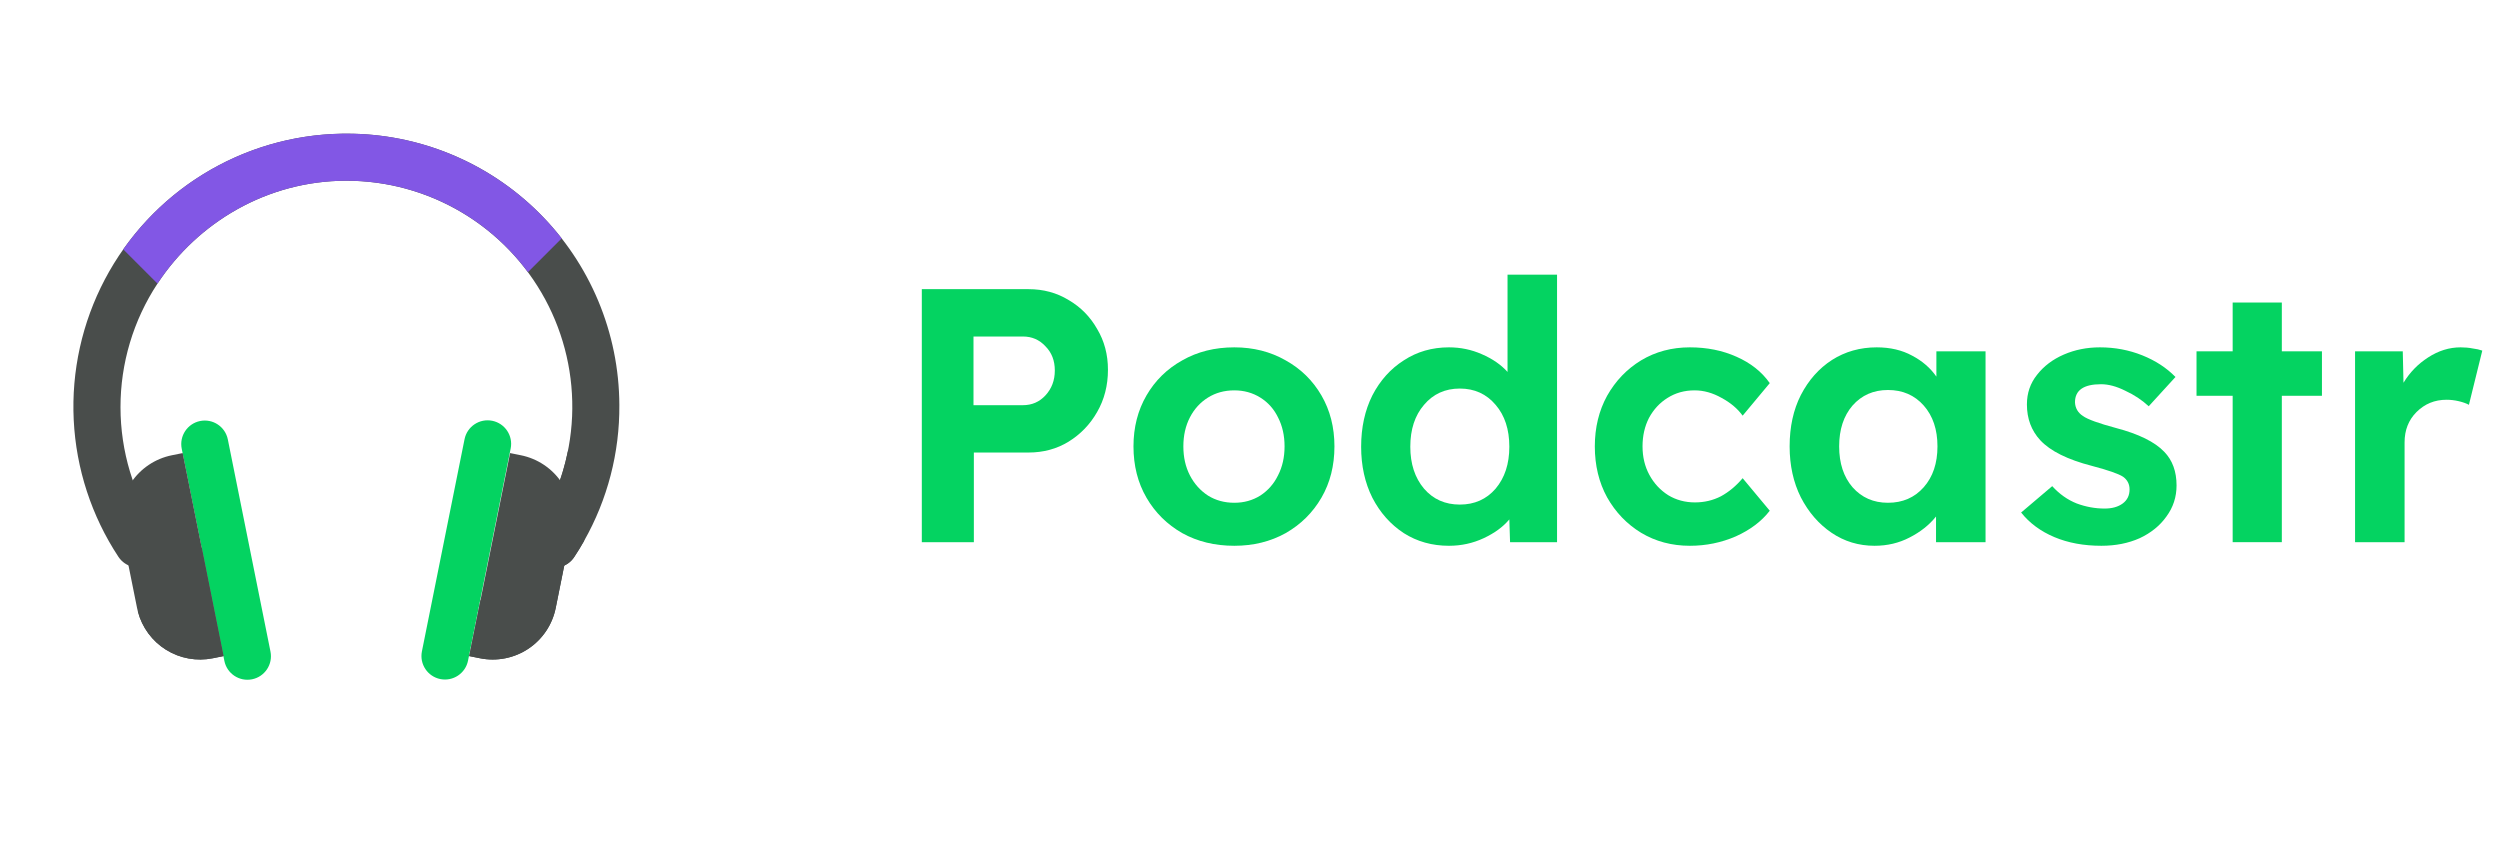 <svg width="166" height="56" viewBox="0 0 166 56" fill="none"
  xmlns="http://www.w3.org/2000/svg">
  <path d="M61.208 36V19.2H68.288C69.28 19.2 70.168 19.44 70.952 19.92C71.752 20.384 72.384 21.024 72.848 21.84C73.328 22.64 73.568 23.544 73.568 24.552C73.568 25.592 73.328 26.528 72.848 27.36C72.384 28.176 71.752 28.832 70.952 29.328C70.168 29.808 69.28 30.048 68.288 30.048H64.664V36H61.208ZM64.64 26.904H67.928C68.52 26.904 69.016 26.688 69.416 26.256C69.832 25.808 70.04 25.256 70.04 24.6C70.04 23.944 69.832 23.408 69.416 22.992C69.016 22.56 68.52 22.344 67.928 22.344H64.64V26.904Z" fill="#04D361"/>
  <path d="M81.959 36.24C80.663 36.24 79.511 35.96 78.503 35.4C77.495 34.824 76.703 34.04 76.127 33.048C75.551 32.056 75.263 30.92 75.263 29.64C75.263 28.376 75.551 27.248 76.127 26.256C76.703 25.264 77.495 24.488 78.503 23.928C79.511 23.352 80.663 23.064 81.959 23.064C83.223 23.064 84.359 23.352 85.367 23.928C86.375 24.488 87.167 25.264 87.743 26.256C88.319 27.248 88.607 28.376 88.607 29.64C88.607 30.92 88.319 32.056 87.743 33.048C87.167 34.04 86.375 34.824 85.367 35.4C84.359 35.96 83.223 36.24 81.959 36.24ZM81.959 33.384C82.599 33.384 83.175 33.224 83.687 32.904C84.199 32.568 84.591 32.12 84.863 31.56C85.151 31 85.295 30.36 85.295 29.64C85.295 28.92 85.151 28.28 84.863 27.72C84.591 27.16 84.199 26.72 83.687 26.4C83.175 26.08 82.599 25.92 81.959 25.92C81.303 25.92 80.719 26.08 80.207 26.4C79.695 26.72 79.295 27.16 79.007 27.72C78.719 28.28 78.575 28.92 78.575 29.64C78.575 30.36 78.719 31 79.007 31.56C79.295 32.12 79.695 32.568 80.207 32.904C80.719 33.224 81.303 33.384 81.959 33.384Z" fill="#04D361"/>
  <path d="M96.212 36.24C95.092 36.24 94.092 35.96 93.212 35.4C92.332 34.824 91.636 34.04 91.124 33.048C90.628 32.056 90.38 30.928 90.38 29.664C90.38 28.384 90.628 27.248 91.124 26.256C91.636 25.264 92.332 24.488 93.212 23.928C94.092 23.352 95.092 23.064 96.212 23.064C96.98 23.064 97.708 23.216 98.396 23.52C99.1 23.824 99.668 24.216 100.1 24.696V18.24H103.388V36H100.268L100.22 34.488C99.804 34.984 99.236 35.4 98.516 35.736C97.796 36.072 97.028 36.24 96.212 36.24ZM96.932 33.504C97.908 33.504 98.7 33.152 99.308 32.448C99.916 31.728 100.22 30.8 100.22 29.664C100.22 28.512 99.916 27.584 99.308 26.88C98.7 26.16 97.908 25.8 96.932 25.8C95.956 25.8 95.164 26.16 94.556 26.88C93.948 27.584 93.644 28.512 93.644 29.664C93.644 30.8 93.948 31.728 94.556 32.448C95.164 33.152 95.956 33.504 96.932 33.504Z" fill="#04D361"/>
  <path d="M112.208 36.24C111.008 36.24 109.928 35.952 108.968 35.376C108.024 34.8 107.272 34.016 106.712 33.024C106.168 32.032 105.896 30.904 105.896 29.64C105.896 28.392 106.168 27.272 106.712 26.28C107.272 25.288 108.024 24.504 108.968 23.928C109.928 23.352 111.008 23.064 112.208 23.064C113.344 23.064 114.376 23.272 115.304 23.688C116.248 24.104 116.984 24.688 117.512 25.44L115.712 27.6C115.376 27.136 114.912 26.744 114.32 26.424C113.728 26.088 113.128 25.92 112.52 25.92C111.848 25.92 111.248 26.088 110.72 26.424C110.208 26.744 109.8 27.184 109.496 27.744C109.208 28.304 109.064 28.936 109.064 29.64C109.064 30.344 109.216 30.976 109.52 31.536C109.824 32.096 110.24 32.544 110.768 32.88C111.296 33.2 111.888 33.36 112.544 33.36C113.168 33.36 113.744 33.224 114.272 32.952C114.8 32.664 115.28 32.264 115.712 31.752L117.512 33.912C116.968 34.616 116.216 35.184 115.256 35.616C114.296 36.032 113.28 36.24 112.208 36.24Z" fill="#04D361"/>
  <path d="M124.472 36.24C123.416 36.24 122.464 35.952 121.616 35.376C120.768 34.8 120.088 34.016 119.576 33.024C119.08 32.032 118.832 30.904 118.832 29.64C118.832 28.344 119.08 27.208 119.576 26.232C120.088 25.24 120.776 24.464 121.64 23.904C122.52 23.344 123.512 23.064 124.616 23.064C125.512 23.064 126.296 23.248 126.968 23.616C127.64 23.968 128.176 24.432 128.576 25.008V23.328H131.84V36H128.552V34.296C128.104 34.856 127.52 35.32 126.8 35.688C126.096 36.056 125.32 36.24 124.472 36.24ZM125.36 33.384C126.336 33.384 127.128 33.04 127.736 32.352C128.344 31.664 128.648 30.76 128.648 29.64C128.648 28.52 128.344 27.616 127.736 26.928C127.128 26.24 126.336 25.896 125.36 25.896C124.4 25.896 123.616 26.24 123.008 26.928C122.416 27.616 122.12 28.52 122.12 29.64C122.12 30.76 122.416 31.664 123.008 32.352C123.616 33.04 124.4 33.384 125.36 33.384Z" fill="#04D361"/>
  <path d="M139.531 36.24C138.363 36.24 137.323 36.048 136.411 35.664C135.499 35.28 134.763 34.736 134.203 34.032L136.267 32.28C136.747 32.808 137.291 33.192 137.899 33.432C138.507 33.656 139.123 33.768 139.747 33.768C140.243 33.768 140.643 33.656 140.947 33.432C141.251 33.208 141.403 32.896 141.403 32.496C141.403 32.144 141.259 31.864 140.971 31.656C140.683 31.464 139.995 31.224 138.907 30.936C137.291 30.52 136.147 29.952 135.475 29.232C134.883 28.592 134.587 27.8 134.587 26.856C134.587 26.104 134.811 25.448 135.259 24.888C135.707 24.312 136.299 23.864 137.035 23.544C137.771 23.224 138.571 23.064 139.435 23.064C140.427 23.064 141.363 23.24 142.243 23.592C143.123 23.944 143.859 24.424 144.451 25.032L142.675 26.976C142.227 26.56 141.707 26.216 141.115 25.944C140.539 25.656 140.003 25.512 139.507 25.512C138.355 25.512 137.779 25.912 137.779 26.712C137.795 27.096 137.971 27.4 138.307 27.624C138.627 27.848 139.355 28.112 140.491 28.416C142.011 28.816 143.083 29.344 143.707 30C144.251 30.56 144.523 31.304 144.523 32.232C144.523 33 144.299 33.688 143.851 34.296C143.419 34.904 142.827 35.384 142.075 35.736C141.323 36.072 140.475 36.24 139.531 36.24Z" fill="#04D361"/>
  <path d="M148.249 36V26.28H145.849V23.328H148.249V20.088H151.513V23.328H154.177V26.28H151.513V36H148.249Z" fill="#04D361"/>
  <path d="M156.376 36V23.328H159.544L159.592 25.416C160.008 24.728 160.552 24.168 161.224 23.736C161.912 23.288 162.632 23.064 163.384 23.064C163.672 23.064 163.936 23.088 164.176 23.136C164.432 23.168 164.648 23.216 164.824 23.28L163.936 26.88C163.76 26.784 163.536 26.704 163.264 26.64C162.992 26.576 162.72 26.544 162.448 26.544C161.664 26.544 161 26.816 160.456 27.36C159.928 27.888 159.664 28.56 159.664 29.376V36H156.376Z" fill="#04D361"/>
  <path d="M41.125 26.888C41.149 30.054 40.34 33.171 38.777 35.926C38.575 36.284 38.361 36.634 38.134 36.976C38.023 37.15 37.877 37.3 37.707 37.417C37.537 37.535 37.345 37.617 37.142 37.66C36.94 37.702 36.731 37.704 36.528 37.666C36.325 37.627 36.132 37.548 35.959 37.434C35.786 37.32 35.638 37.173 35.523 37.001C35.408 36.83 35.328 36.637 35.288 36.434C35.247 36.231 35.248 36.022 35.289 35.819C35.33 35.617 35.411 35.424 35.527 35.253C37.019 32.99 37.868 30.364 37.987 27.656C38.105 24.948 37.488 22.259 36.2 19.874C34.912 17.489 33.002 15.497 30.673 14.111C28.344 12.724 25.683 11.995 22.972 12C17.762 12.01 13.142 14.745 10.457 18.832C8.852 21.27 7.998 24.126 8.001 27.045C8.003 29.964 8.863 32.818 10.473 35.253C10.701 35.599 10.782 36.022 10.699 36.428C10.616 36.834 10.375 37.19 10.029 37.418C9.683 37.646 9.261 37.728 8.855 37.645C8.449 37.561 8.092 37.32 7.864 36.974C6.079 34.266 5.054 31.127 4.895 27.887C4.737 24.647 5.451 21.424 6.962 18.553C8.474 15.683 10.729 13.271 13.491 11.569C16.253 9.868 19.421 8.938 22.664 8.878C22.778 8.876 22.891 8.875 23.005 8.875C27.795 8.865 32.393 10.756 35.791 14.133C39.188 17.511 41.106 22.098 41.125 26.888Z" fill="#494D4B"/>
  <g filter="url(#filter0_d)">
    <path d="M12.066 29.794L14.898 43.882C15.068 44.728 15.891 45.275 16.737 45.105C17.582 44.935 18.13 44.112 17.96 43.266L15.128 29.179C14.958 28.333 14.135 27.785 13.289 27.955C12.444 28.125 11.896 28.949 12.066 29.794Z" fill="#04D361"/>
  </g>
  <path d="M14.844 43.564L14.126 43.709C13.059 43.923 11.95 43.722 11.027 43.147C10.103 42.572 9.434 41.665 9.157 40.612C9.136 40.531 9.116 40.45 9.1 40.367L8.071 35.255C7.848 34.146 8.075 32.993 8.701 32.051C9.328 31.108 10.303 30.453 11.412 30.229L12.13 30.084L13.39 36.341L14.844 43.564Z" fill="#494D4B"/>
  <path d="M14.844 43.564L14.126 43.709C13.059 43.923 11.95 43.722 11.027 43.147C10.103 42.572 9.434 41.665 9.157 40.612C10.675 39.298 12.089 37.87 13.39 36.341L14.844 43.564Z" fill="#494D4B"/>
  <path d="M39.148 34.087L38.777 35.926C38.575 36.284 38.361 36.634 38.134 36.976C38.023 37.15 37.877 37.3 37.707 37.417C37.537 37.534 37.345 37.617 37.142 37.659C36.94 37.702 36.731 37.704 36.528 37.665C36.325 37.627 36.132 37.548 35.959 37.434C35.786 37.32 35.638 37.173 35.523 37.001C35.408 36.83 35.328 36.637 35.288 36.434C35.247 36.231 35.248 36.022 35.289 35.819C35.33 35.617 35.411 35.424 35.527 35.253C36.587 33.65 37.326 31.858 37.705 29.974C38.293 30.467 38.737 31.109 38.991 31.833C39.245 32.557 39.299 33.336 39.148 34.087Z" fill="#494D4B"/>
  <g filter="url(#filter1_d)">
    <path d="M37.295 15.83L35.054 18.071C33.657 16.183 31.836 14.649 29.737 13.594C27.638 12.54 25.321 11.993 22.972 12C17.762 12.01 13.142 14.745 10.457 18.832L8.184 16.559C9.823 14.229 11.988 12.32 14.505 10.985C17.021 9.651 19.816 8.929 22.664 8.878C22.778 8.876 22.891 8.875 23.005 8.875C25.759 8.869 28.479 9.492 30.955 10.698C33.432 11.903 35.601 13.658 37.295 15.83Z" fill="#8257E5"/>
  </g>
  <g filter="url(#filter2_d)">
    <path d="M30.846 29.163L28.015 43.251C27.845 44.097 28.392 44.92 29.238 45.09C30.084 45.26 30.907 44.712 31.077 43.867L33.909 29.779C34.079 28.933 33.531 28.11 32.685 27.94C31.84 27.77 31.016 28.318 30.846 29.163Z" fill="#04D361"/>
  </g>
  <path d="M37.929 35.255L36.9 40.367C36.677 41.477 36.022 42.452 35.079 43.079C34.137 43.705 32.984 43.932 31.874 43.709L31.156 43.564L31.9 39.871L33.87 30.084L34.587 30.229C35.697 30.453 36.672 31.108 37.299 32.05C37.386 32.18 37.465 32.314 37.536 32.453C37.982 33.315 38.12 34.304 37.929 35.255Z" fill="#494D4B"/>
  <path d="M37.929 35.255L36.9 40.367C36.677 41.477 36.022 42.452 35.079 43.079C34.137 43.705 32.984 43.932 31.874 43.709L31.156 43.564L31.9 39.871C34.04 37.609 35.93 35.121 37.536 32.453C37.982 33.315 38.12 34.304 37.929 35.255Z" fill="#494D4B"/>
  <defs>
    <filter id="filter0_d" x="2.035" y="17.924" width="25.956" height="37.212" filterUnits="userSpaceOnUse" color-interpolation-filters="sRGB">
      <feFlood flood-opacity="0" result="BackgroundImageFix"/>
      <feColorMatrix in="SourceAlpha" type="matrix" values="0 0 0 0 0 0 0 0 0 0 0 0 0 0 0 0 0 0 127 0"/>
      <feOffset/>
      <feGaussianBlur stdDeviation="5"/>
      <feColorMatrix type="matrix" values="0 0 0 0 0.016 0 0 0 0 0.827 0 0 0 0 0.38 0 0 0 1 0"/>
      <feBlend mode="normal" in2="BackgroundImageFix" result="effect1_dropShadow"/>
      <feBlend mode="normal" in="SourceGraphic" in2="effect1_dropShadow" result="shape"/>
    </filter>
    <filter id="filter1_d" x="0.184" y="0.875" width="45.112" height="25.957" filterUnits="userSpaceOnUse" color-interpolation-filters="sRGB">
      <feFlood flood-opacity="0" result="BackgroundImageFix"/>
      <feColorMatrix in="SourceAlpha" type="matrix" values="0 0 0 0 0 0 0 0 0 0 0 0 0 0 0 0 0 0 127 0"/>
      <feOffset/>
      <feGaussianBlur stdDeviation="4"/>
      <feColorMatrix type="matrix" values="0 0 0 0 0.51 0 0 0 0 0.341 0 0 0 0 0.898 0 0 0 1 0"/>
      <feBlend mode="normal" in2="BackgroundImageFix" result="effect1_dropShadow"/>
      <feBlend mode="normal" in="SourceGraphic" in2="effect1_dropShadow" result="shape"/>
    </filter>
    <filter id="filter2_d" x="17.984" y="17.909" width="25.956" height="37.212" filterUnits="userSpaceOnUse" color-interpolation-filters="sRGB">
      <feFlood flood-opacity="0" result="BackgroundImageFix"/>
      <feColorMatrix in="SourceAlpha" type="matrix" values="0 0 0 0 0 0 0 0 0 0 0 0 0 0 0 0 0 0 127 0"/>
      <feOffset/>
      <feGaussianBlur stdDeviation="5"/>
      <feColorMatrix type="matrix" values="0 0 0 0 0.016 0 0 0 0 0.827 0 0 0 0 0.38 0 0 0 1 0"/>
      <feBlend mode="normal" in2="BackgroundImageFix" result="effect1_dropShadow"/>
      <feBlend mode="normal" in="SourceGraphic" in2="effect1_dropShadow" result="shape"/>
    </filter>
  </defs>
</svg>
